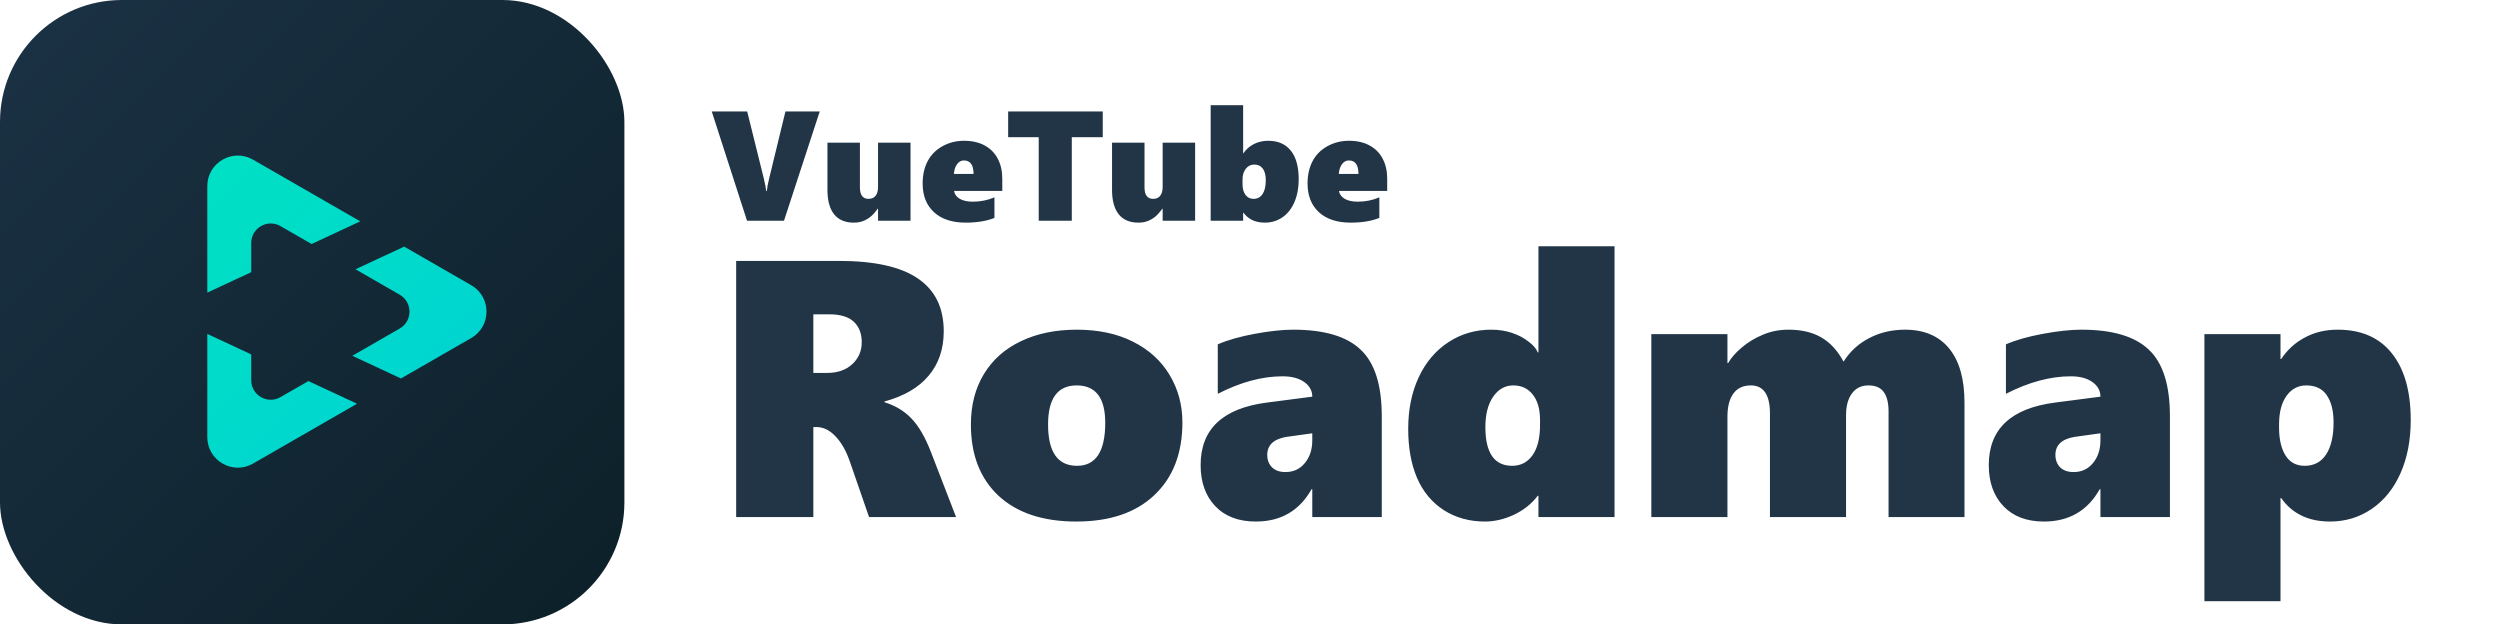 <svg width="2050" height="512" viewBox="0 0 2050 512" fill="none" xmlns="http://www.w3.org/2000/svg">
<rect width="512" height="512" rx="100" fill="url(#paint0_linear_4_24)"/>
<path fill-rule="evenodd" clip-rule="evenodd" d="M327.768 269.391C338.454 263.236 338.454 247.814 327.766 241.66L327.761 241.658L291.527 220.81L331.399 202.218L345.714 210.453L345.736 210.466L386.392 233.857C403.102 243.471 403.102 267.582 386.392 277.196L345.743 300.582L345.714 300.599L328.778 310.343L288.905 291.75L327.761 269.395L327.768 269.391ZM206 290.605V311.783V311.79C206.005 324.092 219.314 331.788 229.979 325.652L252.89 312.471L292.763 331.063L247.932 356.856L247.903 356.873L207.467 380.137C190.801 389.725 170 377.695 170 358.467L170 311.783L170 273.818L206 290.605ZM295.384 181.497L255.512 200.09L229.979 185.4L229.964 185.392C219.3 179.27 206 186.968 206 199.269V223.177L170 239.965L170 199.269L170 152.585C170 133.357 190.801 121.327 207.467 130.915L247.917 154.187L247.932 154.196L295.384 181.497Z" fill="url(#paint1_linear_4_24)"/>
<path d="M712.639 424L696.965 378.736C693.938 369.85 689.982 362.867 685.1 357.789C680.314 352.711 675.09 350.172 669.426 350.172H666.936V424H603.654V213.941H687.736C717.131 213.941 738.811 218.775 752.775 228.443C766.838 238.014 773.869 252.418 773.869 271.656C773.869 286.109 769.768 298.219 761.564 307.984C753.459 317.75 741.35 324.83 725.236 329.225V329.811C734.123 332.545 741.496 336.988 747.355 343.141C753.312 349.293 758.635 358.424 763.322 370.533L783.977 424H712.639ZM706.633 280.592C706.633 273.561 704.484 267.994 700.188 263.893C695.891 259.791 689.152 257.74 679.973 257.74H666.936V305.787H678.361C686.857 305.787 693.693 303.395 698.869 298.609C704.045 293.824 706.633 287.818 706.633 280.592ZM969.572 346.363C969.572 371.656 961.906 391.529 946.574 405.982C931.34 420.436 910.002 427.662 882.561 427.662C855.314 427.662 834.074 420.631 818.84 406.568C803.703 392.408 796.135 372.926 796.135 348.121C796.135 332.203 799.699 318.385 806.828 306.666C813.957 294.947 824.113 285.963 837.297 279.713C850.48 273.463 865.666 270.338 882.854 270.338C900.627 270.338 916.008 273.609 928.996 280.152C942.082 286.695 952.092 295.777 959.025 307.398C966.057 319.02 969.572 332.008 969.572 346.363ZM906.291 346.656C906.291 326.246 898.479 316.041 882.854 316.041C867.229 316.041 859.416 326.734 859.416 348.121C859.416 370.68 867.326 381.959 883.146 381.959C898.576 381.959 906.291 370.191 906.291 346.656ZM1076.07 424V401.148H1075.48C1065.52 418.824 1050.29 427.662 1029.78 427.662C1015.62 427.662 1004.53 423.463 996.525 415.064C988.518 406.666 984.514 395.436 984.514 381.373C984.514 351.881 1002.63 334.791 1038.86 330.104L1076.07 325.27C1076.07 320.387 1073.87 316.383 1069.47 313.258C1065.08 310.133 1059.17 308.57 1051.75 308.57C1034.95 308.57 1017.23 313.355 998.576 322.926V282.35C1006.68 278.834 1016.84 275.953 1029.04 273.707C1041.25 271.461 1051.7 270.338 1060.39 270.338C1085.88 270.338 1104.34 275.807 1115.76 286.744C1127.29 297.584 1133.05 315.748 1133.05 341.236V424H1076.07ZM1039.15 373.023C1039.15 377.125 1040.42 380.494 1042.96 383.131C1045.6 385.768 1049.31 387.086 1054.09 387.086C1060.64 387.086 1065.91 384.645 1069.91 379.762C1074.02 374.879 1076.07 368.629 1076.07 361.012V355.299L1054.97 358.229C1044.43 359.986 1039.15 364.918 1039.15 373.023ZM1261.52 424V406.568H1260.93C1255.95 413.111 1249.46 418.287 1241.45 422.096C1233.44 425.807 1225.53 427.662 1217.72 427.662C1204.92 427.662 1193.64 424.537 1183.88 418.287C1174.11 411.939 1166.79 403.102 1161.91 391.773C1157.12 380.445 1154.73 367.066 1154.73 351.637C1154.73 335.719 1157.61 321.607 1163.37 309.303C1169.13 296.998 1177.24 287.428 1187.69 280.592C1198.14 273.756 1209.86 270.338 1222.84 270.338C1229 270.338 1234.66 271.217 1239.84 272.975C1245.11 274.732 1249.65 277.125 1253.46 280.152C1257.37 283.082 1259.86 286.012 1260.93 288.941H1261.52V201.93H1323.92V424H1261.52ZM1262.83 344.459C1262.83 335.475 1260.83 328.492 1256.83 323.512C1252.92 318.531 1247.6 316.041 1240.86 316.041C1234.12 316.041 1228.61 319.166 1224.31 325.416C1220.11 331.568 1218.01 339.82 1218.01 350.172C1218.01 371.363 1225.33 381.959 1239.98 381.959C1246.92 381.959 1252.43 379.127 1256.54 373.463C1260.73 367.701 1262.83 359.352 1262.83 348.414V344.459ZM1548.62 424V337.574C1548.62 330.348 1547.31 324.977 1544.67 321.461C1542.13 317.848 1537.93 316.041 1532.07 316.041C1526.31 316.041 1521.82 318.238 1518.6 322.633C1515.37 326.93 1513.76 332.936 1513.76 340.65V424H1451.36V339.039C1451.36 323.707 1446.13 316.041 1435.69 316.041C1429.34 316.041 1424.55 318.287 1421.33 322.779C1418.11 327.174 1416.5 333.521 1416.5 341.822V424H1354.09V274H1416.5V297.73H1417.08C1419.43 293.531 1423.14 289.283 1428.21 284.986C1433.39 280.592 1439.2 277.076 1445.65 274.439C1452.09 271.705 1459.07 270.338 1466.59 270.338C1477.24 270.338 1486.17 272.438 1493.4 276.637C1500.72 280.836 1506.83 287.477 1511.71 296.559C1516.98 288.16 1524.02 281.715 1532.8 277.223C1541.59 272.633 1551.36 270.338 1562.1 270.338C1577.82 270.338 1589.88 275.465 1598.28 285.719C1606.68 295.973 1610.88 310.768 1610.88 330.104V424H1548.62ZM1722.36 424V401.148H1721.77C1711.81 418.824 1696.57 427.662 1676.07 427.662C1661.91 427.662 1650.82 423.463 1642.81 415.064C1634.81 406.666 1630.8 395.436 1630.8 381.373C1630.8 351.881 1648.92 334.791 1685.15 330.104L1722.36 325.27C1722.36 320.387 1720.16 316.383 1715.76 313.258C1711.37 310.133 1705.46 308.57 1698.04 308.57C1681.24 308.57 1663.52 313.355 1644.87 322.926V282.35C1652.97 278.834 1663.13 275.953 1675.33 273.707C1687.54 271.461 1697.99 270.338 1706.68 270.338C1732.17 270.338 1750.63 275.807 1762.05 286.744C1773.58 297.584 1779.34 315.748 1779.34 341.236V424H1722.36ZM1685.44 373.023C1685.44 377.125 1686.71 380.494 1689.25 383.131C1691.89 385.768 1695.6 387.086 1700.38 387.086C1706.93 387.086 1712.2 384.645 1716.2 379.762C1720.3 374.879 1722.36 368.629 1722.36 361.012V355.299L1701.26 358.229C1690.71 359.986 1685.44 364.918 1685.44 373.023ZM1976.8 344.459C1976.8 360.865 1974.02 375.367 1968.45 387.965C1962.88 400.562 1955.02 410.328 1944.87 417.262C1934.71 424.195 1923.28 427.662 1910.59 427.662C1893.01 427.662 1879.68 421.266 1870.6 408.473H1870.01V492.994H1807.61V274H1870.01V294.361H1870.6C1875.58 286.842 1882.02 280.982 1889.93 276.783C1897.84 272.486 1906.83 270.338 1916.89 270.338C1936.22 270.338 1951.02 276.783 1961.27 289.674C1971.62 302.564 1976.8 320.826 1976.8 344.459ZM1913.52 346.363C1913.52 336.891 1911.66 329.469 1907.95 324.098C1904.34 318.727 1898.72 316.041 1891.11 316.041C1884.46 316.041 1879.09 318.873 1874.99 324.537C1870.89 330.201 1868.84 337.965 1868.84 347.828V350.758C1868.84 360.23 1870.6 367.799 1874.11 373.463C1877.63 379.127 1882.9 381.959 1889.93 381.959C1897.45 381.959 1903.26 378.883 1907.37 372.73C1911.47 366.48 1913.52 357.691 1913.52 346.363Z" fill="#213547"/>
<path d="M642.875 181H612.562L583.625 91.375H612.688L626.375 146.562C627.458 151.021 628.062 154.354 628.188 156.562H628.812C629.062 153.771 629.708 150.312 630.75 146.188L644.062 91.375H672.188L642.875 181ZM720 181V171.125H719.75C717.542 174.167 715.542 176.396 713.75 177.812C712 179.229 710 180.375 707.75 181.25C705.542 182.125 702.958 182.562 700 182.562C693 182.562 687.667 180.292 684 175.75C680.333 171.208 678.5 164.5 678.5 155.625V117H705.125V153.625C705.125 159.917 707.479 163.062 712.188 163.062C714.771 163.062 716.708 162.208 718 160.5C719.333 158.792 720 156.375 720 153.25V117H746.625V181H720ZM782.312 156.562C782.771 159.312 784.354 161.479 787.062 163.062C789.771 164.604 793.354 165.375 797.812 165.375C804.021 165.375 809.896 164.188 815.438 161.812V178.688C808.979 181.271 801.146 182.562 791.938 182.562C780.771 182.562 772.083 179.708 765.875 174C759.667 168.292 756.562 160.438 756.562 150.438C756.562 143.562 757.917 137.5 760.625 132.25C763.375 127 767.417 122.896 772.75 119.938C778.125 116.938 784.042 115.438 790.5 115.438C797.125 115.438 802.792 116.729 807.5 119.312C812.208 121.896 815.771 125.521 818.188 130.188C820.646 134.854 821.875 140.312 821.875 146.562V156.562H782.312ZM798.312 142.625C798.312 135.25 795.667 131.562 790.375 131.562C788.167 131.562 786.312 132.583 784.812 134.625C783.312 136.625 782.438 139.292 782.188 142.625H798.312ZM878.875 112.5V181H851.75V112.5H826.688V91.375H904.25V112.5H878.875ZM953.375 181V171.125H953.125C950.917 174.167 948.917 176.396 947.125 177.812C945.375 179.229 943.375 180.375 941.125 181.25C938.917 182.125 936.333 182.562 933.375 182.562C926.375 182.562 921.042 180.292 917.375 175.75C913.708 171.208 911.875 164.5 911.875 155.625V117H938.5V153.625C938.5 159.917 940.854 163.062 945.562 163.062C948.146 163.062 950.083 162.208 951.375 160.5C952.708 158.792 953.375 156.375 953.375 153.25V117H980V181H953.375ZM1064.94 147.062C1064.94 154.062 1063.77 160.271 1061.44 165.688C1059.15 171.062 1055.88 175.229 1051.62 178.188C1047.38 181.104 1042.56 182.562 1037.19 182.562C1033.06 182.562 1029.52 181.812 1026.56 180.312C1023.65 178.771 1021.33 176.792 1019.62 174.375H1019.38V181H992.75V86.25H1019.38V125.688H1019.62C1021.71 122.521 1024.52 120.021 1028.06 118.188C1031.65 116.354 1035.58 115.438 1039.88 115.438C1047.96 115.438 1054.15 118.125 1058.44 123.5C1062.77 128.875 1064.94 136.729 1064.94 147.062ZM1037.94 147.875C1037.94 143.583 1037.1 140.354 1035.44 138.188C1033.81 136.021 1031.46 134.938 1028.38 134.938C1025.67 134.938 1023.4 136.083 1021.56 138.375C1019.77 140.625 1018.88 143.562 1018.88 147.188V151.062C1018.88 154.729 1019.69 157.646 1021.31 159.812C1022.94 161.979 1025.12 163.062 1027.88 163.062C1031.08 163.062 1033.56 161.75 1035.31 159.125C1037.06 156.458 1037.94 152.708 1037.94 147.875ZM1097.94 156.562C1098.4 159.312 1099.98 161.479 1102.69 163.062C1105.4 164.604 1108.98 165.375 1113.44 165.375C1119.65 165.375 1125.52 164.188 1131.06 161.812V178.688C1124.6 181.271 1116.77 182.562 1107.56 182.562C1096.4 182.562 1087.71 179.708 1081.5 174C1075.29 168.292 1072.19 160.438 1072.19 150.438C1072.19 143.562 1073.54 137.5 1076.25 132.25C1079 127 1083.04 122.896 1088.38 119.938C1093.75 116.938 1099.67 115.438 1106.12 115.438C1112.75 115.438 1118.42 116.729 1123.12 119.312C1127.83 121.896 1131.4 125.521 1133.81 130.188C1136.27 134.854 1137.5 140.312 1137.5 146.562V156.562H1097.94ZM1113.94 142.625C1113.94 135.25 1111.29 131.562 1106 131.562C1103.79 131.562 1101.94 132.583 1100.44 134.625C1098.94 136.625 1098.06 139.292 1097.81 142.625H1113.94Z" fill="#213547"/>
<defs>
<linearGradient id="paint0_linear_4_24" x1="0" y1="0" x2="512" y2="512" gradientUnits="userSpaceOnUse">
<stop stop-color="#1B3245"/>
<stop offset="1" stop-color="#0C2028"/>
</linearGradient>
<linearGradient id="paint1_linear_4_24" x1="170" y1="128" x2="431" y2="389" gradientUnits="userSpaceOnUse">
<stop stop-color="#00E1C3"/>
<stop offset="1" stop-color="#00D1D5"/>
</linearGradient>
</defs>
</svg>
